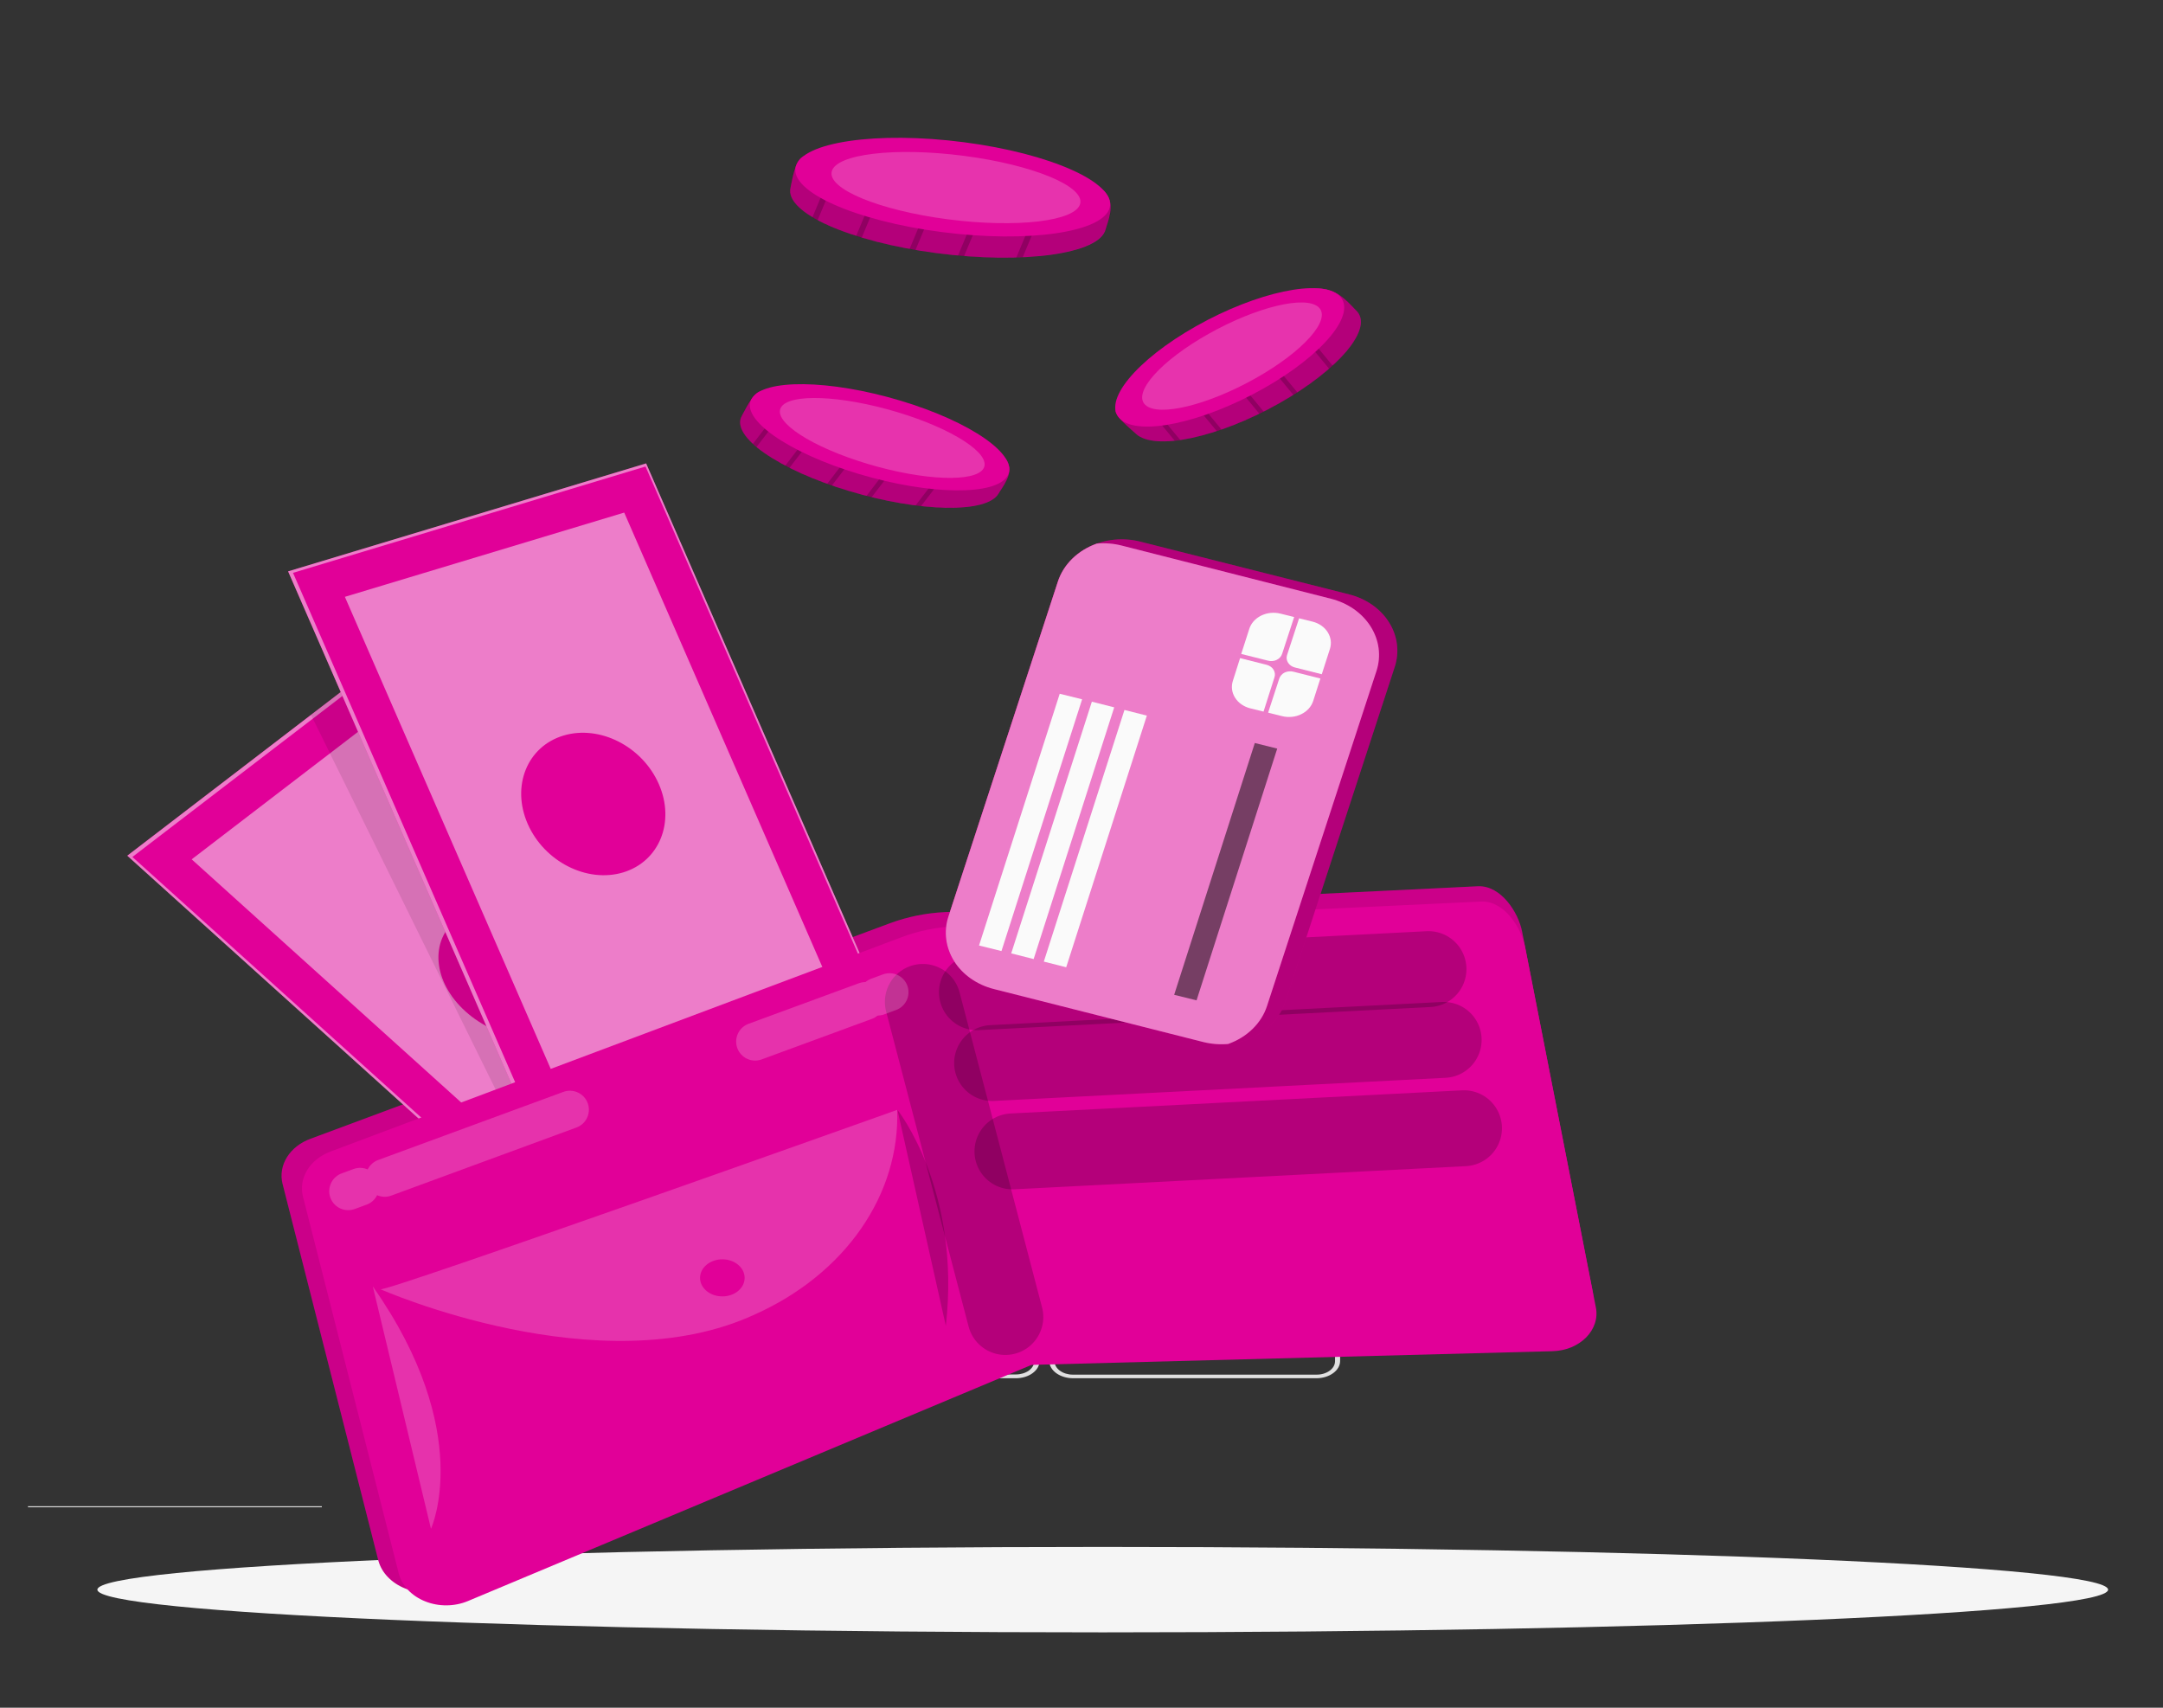 <svg width="57" height="45" viewBox="0 0 57 45" fill="none" xmlns="http://www.w3.org/2000/svg">
<rect x="0" y="0" width="57" height="45" fill="#333333" stroke="none"/>
<g clip-path="url(#clip0_1238_34429)">
<path d="M18.569 39.158H15.402V39.183H18.569V39.158Z" fill="#EBEBEB"/>
<path d="M8.481 39.691H0.737V39.716H8.481V39.691Z" fill="#EBEBEB"/>
<path d="M19.857 30.634H16.702V38.578H19.857V30.634Z" fill="#E6E6E6"/>
<path d="M34.698 36.318H28.276C28.11 36.317 27.952 36.269 27.835 36.184C27.718 36.099 27.652 35.984 27.651 35.864V31.399C27.652 31.279 27.718 31.163 27.835 31.078C27.952 30.994 28.11 30.946 28.276 30.946H34.691C34.856 30.946 35.015 30.994 35.132 31.078C35.249 31.163 35.315 31.279 35.315 31.399V35.864C35.315 35.983 35.25 36.097 35.134 36.182C35.019 36.267 34.862 36.316 34.698 36.318ZM28.276 31.049C28.147 31.049 28.024 31.086 27.933 31.152C27.841 31.218 27.79 31.308 27.789 31.401V35.865C27.788 35.912 27.8 35.958 27.824 36.001C27.848 36.044 27.883 36.084 27.928 36.117C27.973 36.15 28.026 36.177 28.084 36.195C28.143 36.213 28.206 36.223 28.27 36.223H34.692C34.821 36.224 34.945 36.187 35.037 36.121C35.128 36.056 35.18 35.966 35.181 35.872V31.399C35.181 31.353 35.169 31.307 35.145 31.264C35.12 31.221 35.084 31.183 35.039 31.15C34.994 31.117 34.941 31.091 34.882 31.074C34.823 31.056 34.76 31.047 34.696 31.047L28.276 31.049Z" fill="#E0E0E0"/>
<path d="M26.77 36.318H20.348C20.182 36.317 20.024 36.269 19.907 36.184C19.79 36.099 19.724 35.984 19.723 35.864V31.399C19.724 31.279 19.79 31.163 19.907 31.078C20.024 30.994 20.183 30.946 20.348 30.946H26.77C26.935 30.946 27.094 30.994 27.211 31.078C27.328 31.163 27.394 31.279 27.394 31.399V35.864C27.394 35.984 27.328 36.099 27.211 36.184C27.094 36.27 26.935 36.318 26.77 36.318ZM20.348 31.049C20.284 31.049 20.221 31.058 20.162 31.076C20.104 31.093 20.05 31.119 20.005 31.152C19.96 31.185 19.924 31.223 19.9 31.266C19.875 31.309 19.863 31.355 19.863 31.401V35.865C19.863 35.912 19.875 35.958 19.9 36.001C19.924 36.043 19.96 36.082 20.005 36.115C20.05 36.148 20.103 36.174 20.162 36.191C20.221 36.209 20.284 36.218 20.348 36.218H26.77C26.899 36.218 27.022 36.181 27.113 36.115C27.204 36.049 27.256 35.959 27.256 35.865V31.399C27.256 31.306 27.204 31.216 27.113 31.15C27.022 31.084 26.898 31.047 26.77 31.047L20.348 31.049Z" fill="#E0E0E0"/>
<path d="M26.174 32.356C26.055 32.356 25.938 32.33 25.839 32.282C25.74 32.234 25.663 32.165 25.617 32.085C25.572 32.005 25.56 31.917 25.583 31.832C25.606 31.747 25.663 31.669 25.747 31.608C25.831 31.546 25.939 31.505 26.055 31.488C26.172 31.471 26.293 31.479 26.404 31.512C26.514 31.545 26.608 31.601 26.674 31.673C26.741 31.745 26.776 31.83 26.776 31.916C26.776 32.033 26.713 32.144 26.6 32.227C26.487 32.309 26.334 32.355 26.174 32.356Z" fill="#FAFAFA"/>
<path d="M28.877 32.356C28.758 32.356 28.641 32.331 28.542 32.283C28.442 32.236 28.364 32.168 28.318 32.088C28.272 32.008 28.259 31.92 28.281 31.835C28.304 31.75 28.36 31.671 28.444 31.61C28.528 31.548 28.635 31.506 28.752 31.488C28.868 31.471 28.989 31.479 29.1 31.511C29.21 31.544 29.305 31.6 29.372 31.671C29.439 31.743 29.475 31.828 29.476 31.914V31.923C29.474 32.038 29.41 32.148 29.298 32.229C29.186 32.31 29.035 32.355 28.877 32.356Z" fill="#FAFAFA"/>
<path d="M19.934 38.578H19.334V37.337H20.562L19.934 38.578Z" fill="#F0F0F0"/>
<path d="M18.853 30.634H15.698V38.578H18.853V30.634Z" fill="#E6E6E6"/>
<path d="M18.253 38.578H18.853V37.337H17.625L18.253 38.578Z" fill="#F0F0F0"/>
<path d="M17.833 36.318H11.411C11.245 36.318 11.086 36.27 10.969 36.185C10.852 36.099 10.786 35.984 10.786 35.864V31.399C10.787 31.279 10.852 31.163 10.97 31.078C11.087 30.994 11.245 30.946 11.411 30.946H17.826C17.991 30.946 18.15 30.994 18.267 31.078C18.384 31.163 18.45 31.279 18.45 31.399V35.864C18.45 35.983 18.385 36.098 18.27 36.183C18.154 36.268 17.997 36.316 17.833 36.318ZM11.411 31.049C11.347 31.049 11.284 31.058 11.225 31.076C11.166 31.093 11.113 31.119 11.068 31.152C11.023 31.185 10.987 31.223 10.963 31.266C10.938 31.309 10.925 31.355 10.925 31.401V35.865C10.925 35.912 10.937 35.958 10.96 36.001C10.984 36.044 11.019 36.084 11.064 36.117C11.109 36.15 11.162 36.177 11.221 36.195C11.28 36.213 11.343 36.223 11.406 36.223H17.829C17.957 36.224 18.081 36.187 18.173 36.121C18.265 36.056 18.318 35.966 18.319 35.872V31.399C18.318 31.306 18.267 31.216 18.176 31.151C18.085 31.085 17.962 31.047 17.834 31.047L11.411 31.049Z" fill="#E0E0E0"/>
<path d="M9.31 32.356C9.191 32.356 9.074 32.331 8.975 32.283C8.876 32.235 8.798 32.166 8.753 32.086C8.707 32.006 8.694 31.918 8.717 31.833C8.74 31.748 8.798 31.67 8.882 31.608C8.966 31.547 9.073 31.505 9.19 31.488C9.307 31.471 9.428 31.479 9.538 31.512C9.648 31.545 9.743 31.601 9.809 31.673C9.875 31.745 9.911 31.83 9.911 31.917C9.912 31.974 9.896 32.031 9.866 32.085C9.836 32.138 9.792 32.186 9.736 32.227C9.68 32.268 9.614 32.3 9.541 32.322C9.468 32.345 9.389 32.356 9.31 32.356Z" fill="#FAFAFA"/>
<path d="M12.013 32.356C11.894 32.357 11.777 32.331 11.677 32.284C11.578 32.236 11.5 32.168 11.454 32.088C11.407 32.008 11.395 31.92 11.417 31.835C11.439 31.75 11.496 31.672 11.58 31.61C11.663 31.548 11.77 31.506 11.887 31.488C12.004 31.471 12.125 31.479 12.236 31.512C12.346 31.544 12.441 31.6 12.507 31.672C12.574 31.743 12.611 31.828 12.611 31.915V31.924C12.61 32.038 12.546 32.148 12.434 32.229C12.322 32.31 12.171 32.355 12.013 32.356Z" fill="#FAFAFA"/>
<path d="M29.059 43.014C43.691 43.014 55.553 42.51 55.553 41.889C55.553 41.267 43.691 40.763 29.059 40.763C14.428 40.763 2.566 41.267 2.566 41.889C2.566 42.51 14.428 43.014 29.059 43.014Z" fill="#F5F5F5"/>
<path d="M26.317 13.001C26.015 13.535 24.237 13.498 22.375 12.939C20.512 12.38 19.245 11.495 19.547 10.961C19.619 10.838 19.821 10.375 20.023 10.312C20.717 10.098 22.038 10.578 23.469 11.008C24.801 11.405 26.325 11.665 26.561 12.191C26.703 12.511 26.403 12.849 26.317 13.001Z" fill="#E10098"/>
<path opacity="0.2" d="M26.561 12.19C26.674 12.609 26.424 12.81 26.316 13.001C26.208 13.191 25.893 13.317 25.451 13.36C25.396 13.367 25.341 13.372 25.285 13.374C24.946 13.389 24.607 13.376 24.272 13.335C24.224 13.335 24.177 13.325 24.127 13.319C23.735 13.267 23.348 13.195 22.97 13.102L22.833 13.068C22.682 13.029 22.526 12.987 22.37 12.94C22.214 12.893 22.067 12.841 21.921 12.794L21.795 12.75C21.451 12.626 21.119 12.485 20.802 12.326L20.689 12.269C20.413 12.127 20.159 11.962 19.934 11.778C19.9 11.75 19.868 11.723 19.838 11.695C19.544 11.425 19.428 11.166 19.544 10.961C19.621 10.829 19.785 10.376 20.02 10.31C20.309 10.251 20.615 10.251 20.904 10.31L21.041 10.334C21.724 10.462 22.585 10.745 23.463 11.008C24.499 11.319 25.725 11.643 26.326 12.015C26.362 12.037 26.396 12.06 26.428 12.085C26.476 12.117 26.521 12.153 26.561 12.19Z" fill="black"/>
<g opacity="0.2">
<path d="M21.109 10.249L21.046 10.333L19.937 11.777C19.902 11.749 19.871 11.723 19.841 11.695L20.907 10.309L20.99 10.202L21.109 10.249Z" fill="black"/>
</g>
<g opacity="0.2">
<path d="M21.948 10.838L20.804 12.329L20.692 12.272L21.829 10.793L21.948 10.838Z" fill="black"/>
</g>
<g opacity="0.2">
<path d="M24.05 11.694L22.97 13.102L22.833 13.069L23.926 11.641L24.05 11.694Z" fill="black"/>
</g>
<g opacity="0.2">
<path d="M23.073 11.295L21.923 12.793L21.798 12.75L22.954 11.243L23.073 11.295Z" fill="black"/>
</g>
<g opacity="0.2">
<path d="M25.325 11.966L24.272 13.336C24.224 13.336 24.176 13.325 24.127 13.319L25.205 11.916L25.325 11.966Z" fill="black"/>
</g>
<path d="M26.553 12.535C26.251 13.069 24.495 13.048 22.631 12.489C20.767 11.929 19.502 11.044 19.805 10.51C20.109 9.976 21.863 9.998 23.727 10.557C25.591 11.116 26.855 11.998 26.553 12.535Z" fill="#E10098"/>
<path opacity="0.2" d="M25.919 12.342C25.706 12.718 24.336 12.666 22.862 12.223C21.388 11.781 20.366 11.116 20.579 10.739C20.792 10.362 22.161 10.415 23.637 10.857C25.113 11.3 26.133 11.965 25.919 12.342Z" fill="white"/>
<path d="M35.733 8.176C36.219 8.632 35.293 9.737 33.699 10.634C32.104 11.532 30.419 11.89 29.934 11.43C29.822 11.324 29.368 10.971 29.396 10.806C29.487 10.262 30.716 9.668 31.94 8.978C33.08 8.336 34.144 7.503 34.889 7.615C35.341 7.688 35.595 8.047 35.733 8.176Z" fill="#E10098"/>
<path opacity="0.2" d="M34.889 7.619C35.445 7.756 35.56 8.016 35.733 8.175C35.907 8.334 35.9 8.6 35.733 8.901C35.714 8.938 35.691 8.975 35.666 9.012C35.517 9.233 35.333 9.441 35.12 9.633C35.091 9.66 35.059 9.687 35.028 9.715C34.771 9.938 34.492 10.147 34.192 10.339L34.087 10.406C33.965 10.483 33.837 10.559 33.704 10.634C33.572 10.708 33.439 10.779 33.305 10.845C33.268 10.865 33.228 10.884 33.192 10.903C32.872 11.059 32.538 11.198 32.191 11.319C32.149 11.335 32.108 11.347 32.069 11.361C31.76 11.465 31.437 11.543 31.105 11.594C31.056 11.602 31.008 11.608 30.96 11.613C30.492 11.664 30.125 11.613 29.938 11.433C29.818 11.32 29.36 10.991 29.4 10.811C29.471 10.598 29.623 10.404 29.838 10.251C29.869 10.226 29.901 10.201 29.936 10.175C30.429 9.804 31.193 9.405 31.944 8.983C32.831 8.485 33.826 7.87 34.568 7.677C34.612 7.665 34.658 7.655 34.704 7.646C34.765 7.634 34.826 7.625 34.889 7.619Z" fill="black"/>
<g opacity="0.2">
<path d="M29.863 10.094L29.931 10.176L31.101 11.594C31.052 11.602 31.004 11.608 30.956 11.613L29.834 10.249L29.747 10.15L29.863 10.094Z" fill="black"/>
</g>
<g opacity="0.2">
<path d="M30.983 9.857L32.188 11.318C32.145 11.334 32.104 11.347 32.065 11.361L30.865 9.908L30.983 9.857Z" fill="black"/>
</g>
<g opacity="0.2">
<path d="M33.047 8.957L34.188 10.34L34.083 10.407L32.93 9.007L33.047 8.957Z" fill="black"/>
</g>
<g opacity="0.2">
<path d="M32.088 9.375L33.301 10.846C33.264 10.866 33.224 10.884 33.188 10.903L31.969 9.426L32.088 9.375Z" fill="black"/>
</g>
<g opacity="0.2">
<path d="M34.006 8.286L35.116 9.633C35.087 9.66 35.056 9.687 35.024 9.715L33.889 8.337L34.006 8.286Z" fill="black"/>
</g>
<path d="M33.286 10.243C34.879 9.345 35.777 8.248 35.292 7.791C34.806 7.335 33.12 7.693 31.527 8.591C29.933 9.489 29.035 10.587 29.521 11.043C30.007 11.499 31.692 11.141 33.286 10.243Z" fill="#E10098"/>
<path opacity="0.2" d="M33.088 9.967C34.349 9.257 35.093 8.419 34.75 8.097C34.406 7.774 33.105 8.089 31.844 8.8C30.583 9.51 29.839 10.348 30.182 10.67C30.526 10.993 31.826 10.678 33.088 9.967Z" fill="white"/>
<path d="M29.137 6.038C28.982 6.692 26.965 6.968 24.68 6.67C22.396 6.372 20.673 5.603 20.832 4.949C20.869 4.797 20.934 4.243 21.148 4.133C21.857 3.769 23.505 4.073 25.26 4.3C26.899 4.512 28.693 4.529 29.137 5.078C29.407 5.416 29.183 5.851 29.137 6.038Z" fill="#E10098"/>
<path opacity="0.2" d="M29.138 5.08C29.411 5.531 29.194 5.8 29.138 6.035C29.082 6.269 28.769 6.465 28.288 6.594C28.229 6.611 28.168 6.625 28.105 6.639C27.729 6.716 27.342 6.762 26.952 6.777C26.896 6.777 26.841 6.777 26.784 6.784C26.324 6.797 25.863 6.784 25.406 6.748L25.246 6.733C25.062 6.716 24.872 6.696 24.682 6.671C24.492 6.646 24.308 6.618 24.126 6.588C24.074 6.58 24.022 6.57 23.97 6.561C23.541 6.484 23.12 6.384 22.71 6.262C22.66 6.249 22.612 6.233 22.564 6.219C22.205 6.107 21.864 5.967 21.548 5.8C21.5 5.775 21.456 5.75 21.411 5.725C20.987 5.473 20.77 5.203 20.832 4.951C20.873 4.788 20.905 4.255 21.146 4.135C21.386 4.015 21.731 3.977 22.141 3.976H22.305C23.124 3.996 24.181 4.162 25.259 4.301C26.529 4.466 28.017 4.61 28.818 4.922C28.865 4.941 28.911 4.96 28.955 4.982C29.019 5.011 29.081 5.044 29.138 5.08Z" fill="black"/>
<g opacity="0.2">
<path d="M22.349 3.875L22.305 3.979L21.546 5.803C21.498 5.778 21.454 5.753 21.409 5.727L22.139 3.978L22.196 3.842L22.349 3.875Z" fill="black"/>
</g>
<g opacity="0.2">
<path d="M23.492 4.384L22.709 6.262C22.658 6.248 22.61 6.232 22.562 6.218L23.341 4.349L23.492 4.384Z" fill="black"/>
</g>
<g opacity="0.2">
<path d="M26.147 4.973L25.405 6.751L25.245 6.736L25.995 4.939L26.147 4.973Z" fill="black"/>
</g>
<g opacity="0.2">
<path d="M24.913 4.7L24.125 6.589C24.073 6.581 24.021 6.571 23.969 6.562L24.761 4.665L24.913 4.7Z" fill="black"/>
</g>
<g opacity="0.2">
<path d="M27.673 5.05L26.95 6.781C26.894 6.781 26.84 6.781 26.782 6.788L27.521 5.017L27.673 5.05Z" fill="black"/>
</g>
<path d="M29.244 5.467C29.404 4.813 27.681 4.043 25.396 3.747C23.111 3.451 21.128 3.741 20.968 4.395C20.808 5.049 22.531 5.819 24.817 6.115C27.102 6.411 29.084 6.121 29.244 5.467Z" fill="#E10098"/>
<path opacity="0.2" d="M28.466 5.367C28.579 4.905 27.205 4.34 25.397 4.106C23.588 3.872 22.031 4.057 21.918 4.519C21.805 4.981 23.179 5.546 24.987 5.78C26.796 6.014 28.353 5.829 28.466 5.367Z" fill="white"/>
<path d="M38.958 23.353L24.897 24.035C24.4 24.059 23.913 24.158 23.458 24.326L8.184 30.007C7.916 30.105 7.697 30.276 7.562 30.493C7.428 30.709 7.387 30.957 7.446 31.195L9.97 41.12C10.013 41.28 10.099 41.43 10.222 41.557C10.345 41.685 10.501 41.788 10.679 41.858C10.857 41.928 11.052 41.963 11.249 41.961C11.445 41.959 11.639 41.919 11.815 41.845L26.89 35.587L40.811 35.199C40.982 35.196 41.151 35.161 41.305 35.099C41.459 35.037 41.596 34.949 41.705 34.839C41.815 34.73 41.896 34.602 41.941 34.465C41.987 34.327 41.997 34.184 41.971 34.043L40.109 24.54C40.012 24.049 39.563 23.338 38.958 23.353Z" fill="#E10098"/>
<path opacity="0.1" d="M38.958 23.353L24.897 24.035C24.4 24.059 23.913 24.158 23.458 24.326L8.184 30.007C7.916 30.105 7.697 30.276 7.562 30.493C7.428 30.709 7.387 30.957 7.446 31.195L9.97 41.12C10.013 41.28 10.099 41.43 10.222 41.557C10.345 41.685 10.501 41.788 10.679 41.858C10.857 41.928 11.052 41.963 11.249 41.961C11.445 41.959 11.639 41.919 11.815 41.845L26.89 35.587L40.811 35.199C40.982 35.196 41.151 35.161 41.305 35.099C41.459 35.037 41.596 34.949 41.705 34.839C41.815 34.73 41.896 34.602 41.941 34.465C41.987 34.327 41.997 34.184 41.971 34.043L40.109 24.54C40.012 24.049 39.563 23.338 38.958 23.353Z" fill="black"/>
<path d="M10.733 16.891L3.354 22.547L16.596 34.493L23.975 28.837L10.733 16.891Z" fill="#E10098"/>
<path opacity="0.5" d="M23.974 28.838L16.594 34.494L3.354 22.549L8.196 18.837L10.733 16.892L11.156 17.274L23.974 28.838Z" fill="#FAFAFA"/>
<path d="M10.781 17.622L4.27 22.613L16.656 33.786L23.168 28.795L10.781 17.622Z" stroke="#E10098" stroke-miterlimit="10"/>
<path d="M15.184 27.026C15.931 26.454 15.836 25.359 14.973 24.58C14.11 23.801 12.804 23.634 12.057 24.206C11.31 24.779 11.405 25.874 12.268 26.653C13.132 27.432 14.437 27.599 15.184 27.026Z" fill="#E10098"/>
<path opacity="0.1" d="M16.515 29.646L13.893 30.399L8.195 18.837L10.733 16.892L11.155 17.274L16.515 29.646Z" fill="black"/>
<path d="M17.027 12.211L7.592 15.056L14.252 30.33L23.687 27.485L17.027 12.211Z" fill="#E10098"/>
<path opacity="0.5" d="M17.027 12.211L7.592 15.056L14.252 30.33L23.687 27.485L17.027 12.211Z" fill="#FAFAFA"/>
<path d="M16.73 12.9L8.405 15.411L14.635 29.697L22.96 27.187L16.73 12.9Z" stroke="#E10098" stroke-miterlimit="10"/>
<path d="M16.421 22.989C17.375 22.701 17.798 21.66 17.363 20.664C16.929 19.668 15.803 19.095 14.848 19.383C13.893 19.67 13.471 20.711 13.905 21.707C14.34 22.703 15.466 23.276 16.421 22.989Z" fill="#E10098"/>
<path d="M39.049 23.756L25.18 24.407C24.689 24.429 24.206 24.527 23.758 24.696L8.708 30.345C8.443 30.445 8.227 30.617 8.095 30.833C7.964 31.048 7.925 31.295 7.984 31.532L10.508 41.461C10.549 41.62 10.633 41.769 10.753 41.897C10.874 42.024 11.028 42.127 11.204 42.197C11.38 42.268 11.573 42.304 11.769 42.302C11.964 42.301 12.156 42.262 12.331 42.189L27.183 35.966L40.913 35.605C41.083 35.6 41.25 35.566 41.403 35.504C41.555 35.441 41.69 35.352 41.798 35.243C41.906 35.134 41.985 35.007 42.029 34.871C42.074 34.734 42.083 34.591 42.055 34.452L40.188 24.95C40.091 24.454 39.648 23.743 39.049 23.756Z" fill="#E10098"/>
<path opacity="0.2" d="M25.744 26.146L37.644 25.537" stroke="black" stroke-width="2" stroke-linecap="round" stroke-linejoin="round"/>
<path opacity="0.2" d="M24.319 26.401L26.493 34.704" stroke="black" stroke-width="2" stroke-linecap="round" stroke-linejoin="round"/>
<path opacity="0.2" d="M9.824 33.898L11.357 40.285C11.357 40.285 12.532 37.751 9.824 33.898Z" fill="#FAFAFA"/>
<path opacity="0.2" d="M10.025 33.972C10.079 34.086 23.643 29.246 23.643 29.246C23.68 30.343 23.35 31.427 22.69 32.378C22.03 33.329 21.066 34.109 19.904 34.631C15.822 36.534 10.025 33.972 10.025 33.972Z" fill="#FAFAFA"/>
<path d="M19.036 34.161C19.36 34.161 19.623 33.943 19.623 33.673C19.623 33.403 19.36 33.184 19.036 33.184C18.711 33.184 18.448 33.403 18.448 33.673C18.448 33.943 18.711 34.161 19.036 34.161Z" fill="#E10098"/>
<path opacity="0.2" d="M23.65 29.246C23.65 29.246 25.332 31.351 24.925 34.937L23.65 29.246Z" fill="black"/>
<g opacity="0.2">
<path d="M9.176 31.389L9.489 31.274" stroke="#FAFAFA" stroke-linecap="round" stroke-linejoin="round"/>
<path d="M10.138 31.036L22.804 26.379" stroke="#FAFAFA" stroke-linecap="round" stroke-linejoin="round" stroke-dasharray="5.2 5.2"/>
<path d="M23.13 26.26L23.441 26.145" stroke="#FAFAFA" stroke-linecap="round" stroke-linejoin="round"/>
</g>
<path opacity="0.2" d="M26.144 28.012L38.044 27.402" stroke="black" stroke-width="2" stroke-linecap="round" stroke-linejoin="round"/>
<path opacity="0.2" d="M26.68 30.34L38.58 29.73" stroke="black" stroke-width="2" stroke-linecap="round" stroke-linejoin="round"/>
<path d="M36.755 17.572L33.869 26.402C33.773 26.698 33.578 26.961 33.31 27.159C33.042 27.357 32.713 27.479 32.366 27.51C32.144 27.529 31.921 27.511 31.707 27.457L26.191 26.062C25.745 25.949 25.368 25.684 25.143 25.327C24.919 24.97 24.864 24.549 24.991 24.157L27.878 15.324C28.007 14.932 28.308 14.601 28.713 14.404C29.119 14.207 29.597 14.159 30.043 14.271L35.563 15.665C36.008 15.78 36.383 16.045 36.606 16.402C36.83 16.759 36.883 17.18 36.755 17.572Z" fill="#E10098"/>
<path opacity="0.2" d="M36.755 17.572L33.869 26.402C33.773 26.698 33.578 26.961 33.31 27.159C33.042 27.357 32.713 27.479 32.366 27.51C32.144 27.529 31.921 27.511 31.707 27.457L26.191 26.062C25.745 25.949 25.368 25.684 25.143 25.327C24.919 24.97 24.864 24.549 24.991 24.157L27.878 15.324C28.007 14.932 28.308 14.601 28.713 14.404C29.119 14.207 29.597 14.159 30.043 14.271L35.563 15.665C36.008 15.78 36.383 16.045 36.606 16.402C36.83 16.759 36.883 17.18 36.755 17.572Z" fill="black"/>
<path d="M36.275 17.676L33.389 26.508C33.316 26.733 33.186 26.94 33.008 27.113C32.83 27.287 32.609 27.423 32.363 27.51C32.142 27.529 31.918 27.511 31.704 27.457L26.191 26.062C25.745 25.949 25.368 25.684 25.143 25.327C24.919 24.97 24.864 24.549 24.991 24.157L27.878 15.324C27.951 15.099 28.082 14.893 28.26 14.719C28.438 14.546 28.658 14.411 28.905 14.324C29.126 14.304 29.35 14.322 29.563 14.377L35.072 15.777C35.518 15.889 35.894 16.152 36.119 16.508C36.345 16.864 36.401 17.284 36.275 17.676Z" fill="#E10098"/>
<path opacity="0.5" d="M36.275 17.676L33.389 26.508C33.316 26.733 33.186 26.94 33.008 27.113C32.83 27.287 32.609 27.423 32.363 27.51C32.142 27.529 31.918 27.511 31.704 27.457L26.191 26.062C25.745 25.949 25.368 25.684 25.143 25.327C24.919 24.97 24.864 24.549 24.991 24.157L27.878 15.324C27.951 15.099 28.082 14.893 28.26 14.719C28.438 14.546 28.658 14.411 28.905 14.324C29.126 14.304 29.35 14.322 29.563 14.377L35.072 15.777C35.518 15.889 35.894 16.152 36.119 16.508C36.345 16.864 36.401 17.284 36.275 17.676Z" fill="#FAFAFA"/>
<path d="M28.516 18.427L27.926 18.281L25.8 24.915L26.391 25.061L28.516 18.427Z" fill="#FAFAFA"/>
<path d="M27.239 25.272L26.648 25.122L28.773 18.49L29.362 18.639L27.239 25.272Z" fill="#FAFAFA"/>
<path d="M28.097 25.488L27.507 25.339L29.632 18.708L30.222 18.857L28.097 25.488Z" fill="#FAFAFA"/>
<path opacity="0.5" d="M33.658 19.726L33.067 19.579L30.942 26.214L31.532 26.36L33.658 19.726Z" fill="black"/>
<path d="M33.584 17.851L33.297 18.751L32.947 18.665C32.777 18.622 32.634 18.523 32.548 18.387C32.462 18.252 32.44 18.093 32.488 17.943L32.679 17.342L33.385 17.52C33.461 17.541 33.525 17.587 33.562 17.649C33.599 17.711 33.607 17.784 33.584 17.851Z" fill="#FAFAFA"/>
<path d="M33.415 17.409L32.709 17.232L32.921 16.573C32.944 16.499 32.984 16.43 33.038 16.369C33.092 16.309 33.159 16.259 33.236 16.221C33.312 16.184 33.395 16.16 33.482 16.151C33.569 16.142 33.657 16.148 33.741 16.169L34.104 16.259L33.787 17.229C33.777 17.263 33.758 17.294 33.734 17.321C33.709 17.349 33.679 17.371 33.644 17.388C33.61 17.405 33.572 17.416 33.532 17.419C33.493 17.423 33.453 17.419 33.415 17.409Z" fill="#FAFAFA"/>
<path d="M34.085 17.7L34.795 17.879L34.607 18.467C34.583 18.541 34.544 18.61 34.49 18.671C34.436 18.731 34.369 18.782 34.292 18.819C34.216 18.857 34.132 18.881 34.046 18.889C33.959 18.898 33.871 18.892 33.787 18.871L33.418 18.779L33.712 17.88C33.723 17.847 33.741 17.815 33.766 17.788C33.79 17.761 33.821 17.738 33.855 17.721C33.89 17.705 33.928 17.694 33.968 17.691C34.007 17.687 34.047 17.69 34.085 17.7Z" fill="#FAFAFA"/>
<path d="M35.047 17.099L34.832 17.767L34.122 17.588C34.045 17.569 33.981 17.523 33.943 17.462C33.904 17.401 33.895 17.33 33.917 17.262L34.234 16.293L34.587 16.38C34.671 16.401 34.75 16.436 34.818 16.483C34.886 16.53 34.944 16.589 34.986 16.656C35.029 16.723 35.056 16.796 35.067 16.872C35.077 16.948 35.07 17.025 35.047 17.099Z" fill="#FAFAFA"/>
</g>
<defs>
<clipPath id="clip0_1238_34429">
<rect width="56" height="44" fill="white" transform="translate(0.5 0.511)"/>
</clipPath>
</defs>
</svg>
